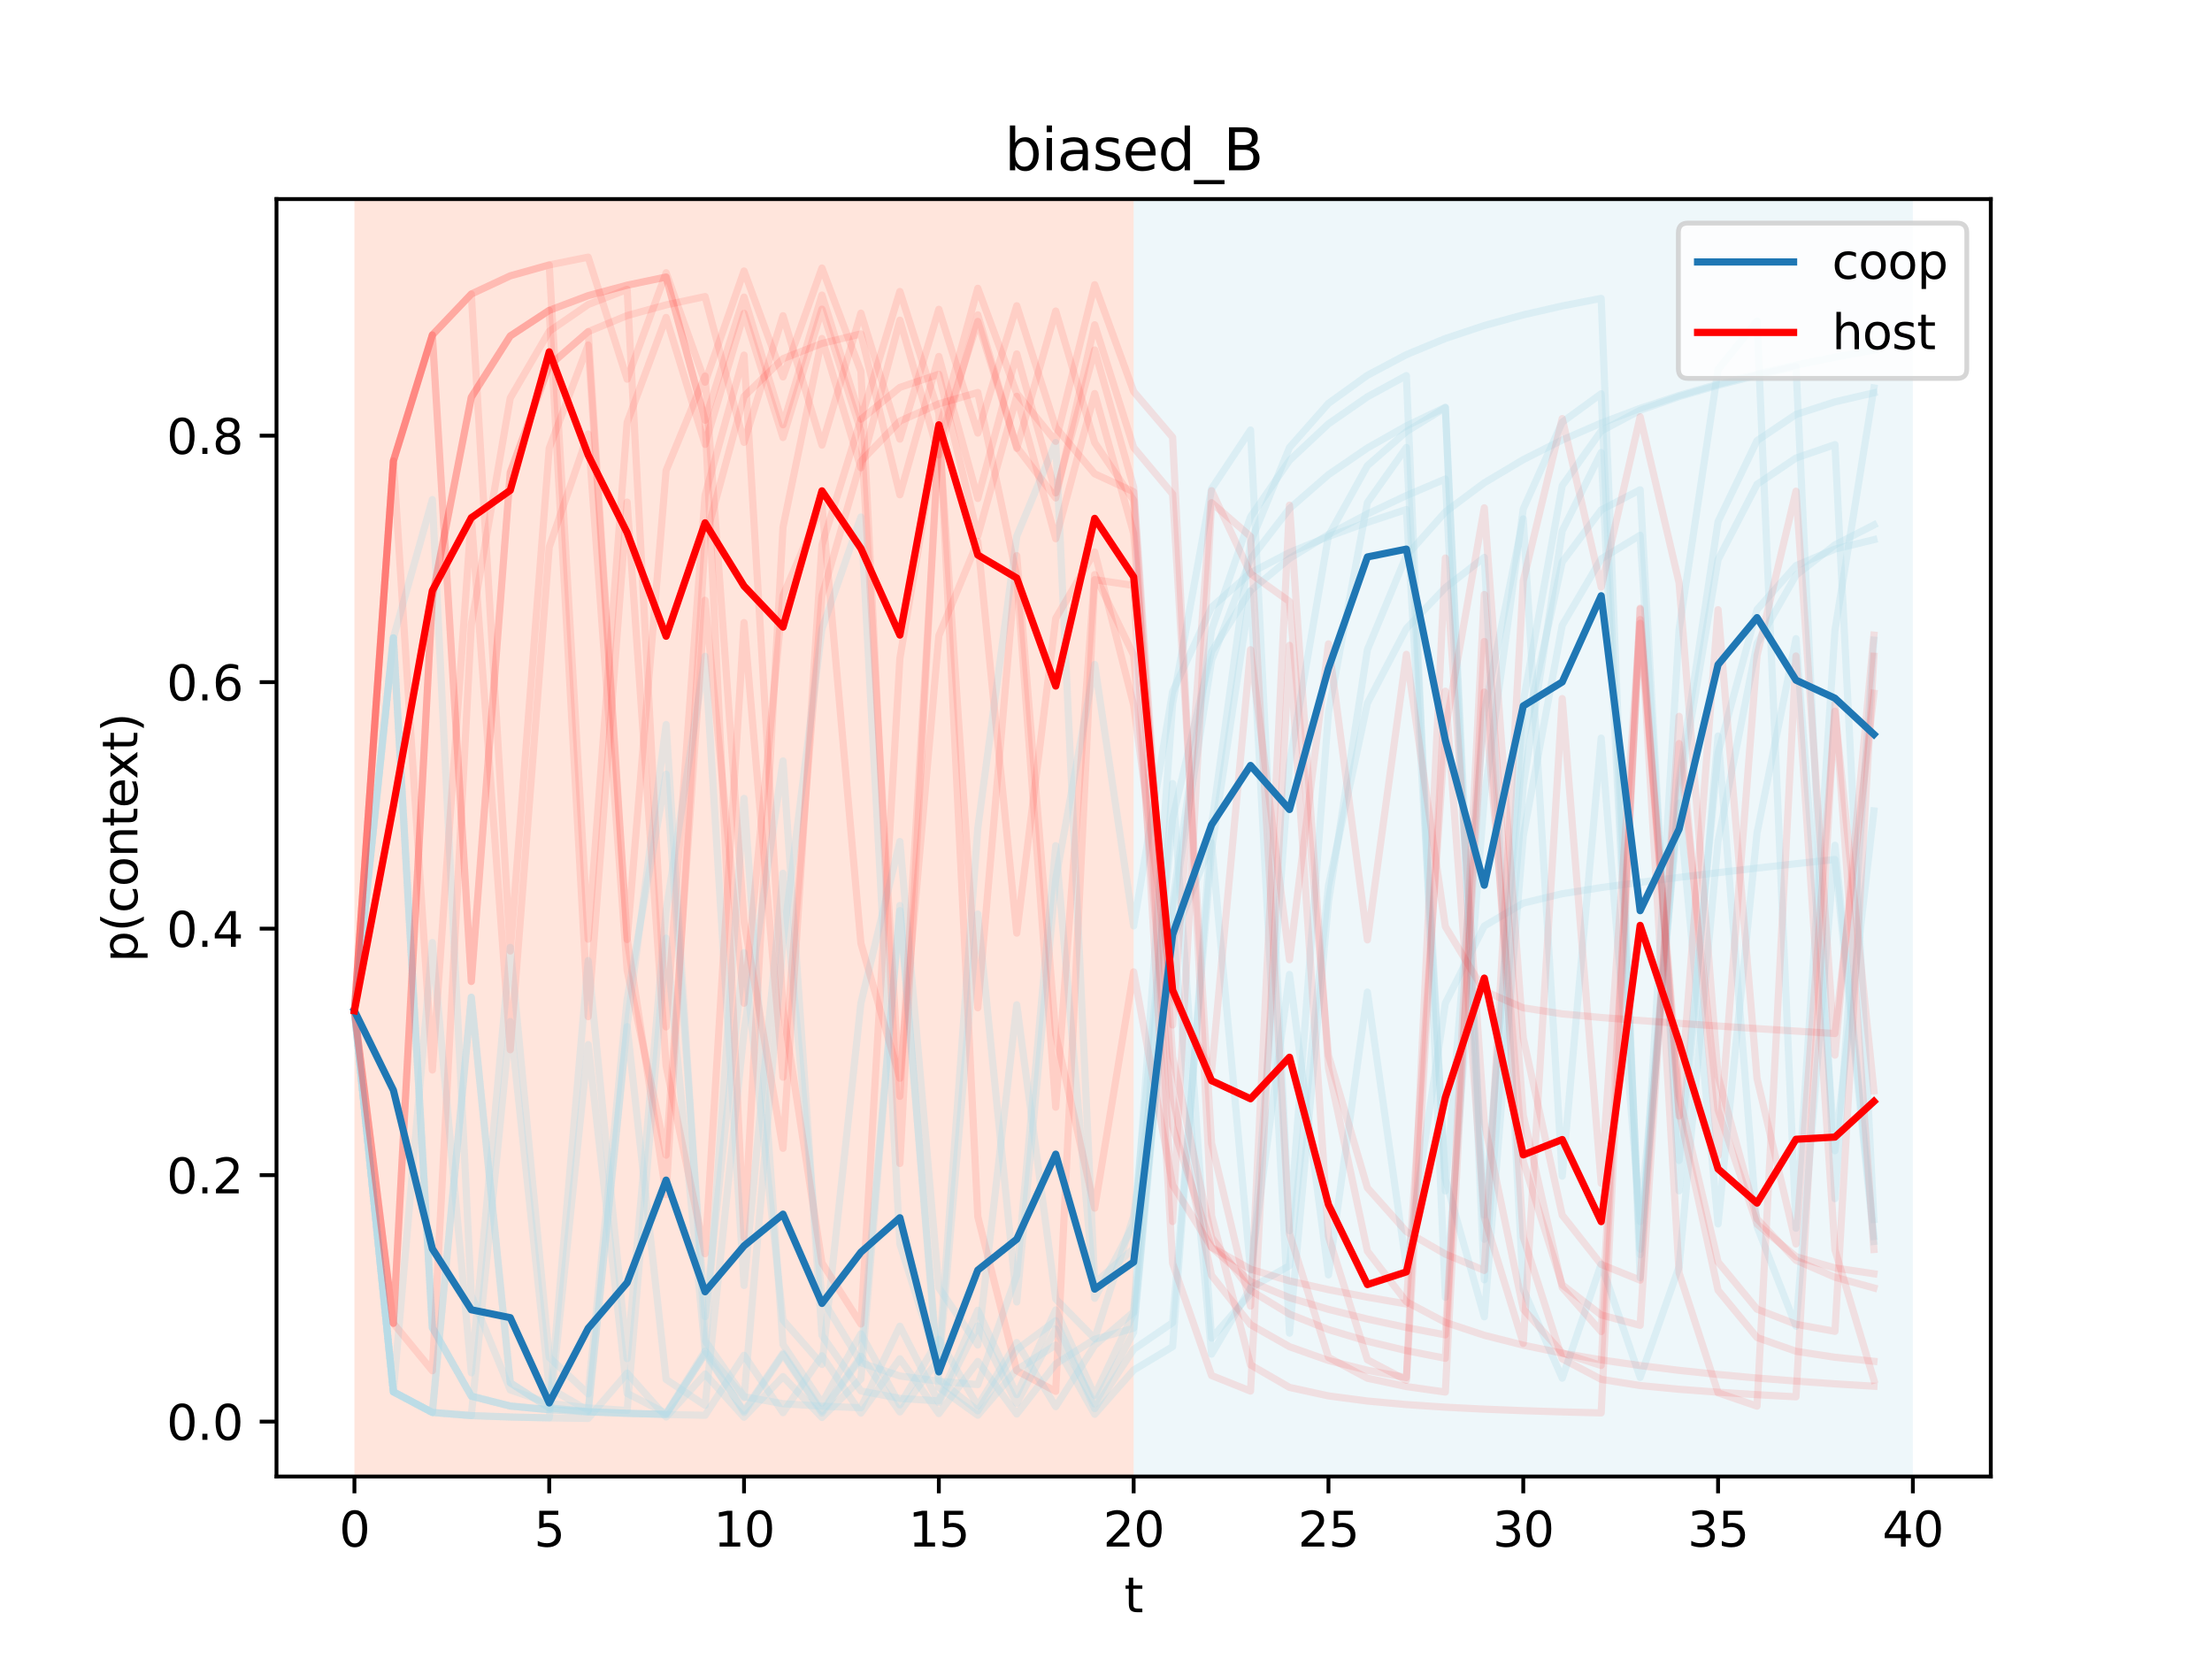 <?xml version="1.0" encoding="utf-8" standalone="no"?>
<!DOCTYPE svg PUBLIC "-//W3C//DTD SVG 1.1//EN"
  "http://www.w3.org/Graphics/SVG/1.1/DTD/svg11.dtd">
<svg height="345.6pt" version="1.1" viewBox="0 0 460.8 345.6" width="460.8pt" xmlns="http://www.w3.org/2000/svg" xmlns:xlink="http://www.w3.org/1999/xlink">
 <defs>
  <style type="text/css">*{stroke-linecap:butt;stroke-linejoin:round;}</style>
 </defs>
 <g id="figure_1">
  <g id="patch_1">
   <path d="M 0 345.6 
L 460.8 345.6 
L 460.8 0 
L 0 0 
z
" style="fill:#ffffff;"/>
  </g>
  <g id="axes_1">
   <g id="patch_2">
    <path d="M 57.6 307.584 
L 414.72 307.584 
L 414.72 41.472 
L 57.6 41.472 
z
" style="fill:#ffffff;"/>
   </g>
   <g id="patch_3">
    <path clip-path="url(#ped77062cf2)" d="M 73.833 307.584 
L 73.833 41.472 
L 236.16 41.472 
L 236.16 307.584 
z
" style="fill:#ff7f50;opacity:0.2;"/>
   </g>
   <g id="patch_4">
    <path clip-path="url(#ped77062cf2)" d="M 236.16 307.584 
L 236.16 41.472 
L 398.487 41.472 
L 398.487 307.584 
z
" style="fill:#add8e6;opacity:0.2;"/>
   </g>
   <g id="matplotlib.axis_1">
    <g id="xtick_1">
     <g id="line2d_1">
      <defs>
       <path d="M 0 0 
L 0 3.5 
" id="m98bf1590b9" style="stroke:#000000;stroke-width:0.8;"/>
      </defs>
      <g>
       <use style="stroke:#000000;stroke-width:0.8;" x="73.833" xlink:href="#m98bf1590b9" y="307.584"/>
      </g>
     </g>
     <g id="text_1">
      <!-- 0 -->
      <g transform="translate(70.651 322.182)scale(0.1 -0.1)">
       <defs>
        <path d="M 2034 4250 
Q 1547 4250 1301 3770 
Q 1056 3291 1056 2328 
Q 1056 1369 1301 889 
Q 1547 409 2034 409 
Q 2525 409 2770 889 
Q 3016 1369 3016 2328 
Q 3016 3291 2770 3770 
Q 2525 4250 2034 4250 
z
M 2034 4750 
Q 2819 4750 3233 4129 
Q 3647 3509 3647 2328 
Q 3647 1150 3233 529 
Q 2819 -91 2034 -91 
Q 1250 -91 836 529 
Q 422 1150 422 2328 
Q 422 3509 836 4129 
Q 1250 4750 2034 4750 
z
" id="DejaVuSans-30" transform="scale(0.016)"/>
       </defs>
       <use xlink:href="#DejaVuSans-30"/>
      </g>
     </g>
    </g>
    <g id="xtick_2">
     <g id="line2d_2">
      <g>
       <use style="stroke:#000000;stroke-width:0.8;" x="114.415" xlink:href="#m98bf1590b9" y="307.584"/>
      </g>
     </g>
     <g id="text_2">
      <!-- 5 -->
      <g transform="translate(111.233 322.182)scale(0.1 -0.1)">
       <defs>
        <path d="M 691 4666 
L 3169 4666 
L 3169 4134 
L 1269 4134 
L 1269 2991 
Q 1406 3038 1543 3061 
Q 1681 3084 1819 3084 
Q 2600 3084 3056 2656 
Q 3513 2228 3513 1497 
Q 3513 744 3044 326 
Q 2575 -91 1722 -91 
Q 1428 -91 1123 -41 
Q 819 9 494 109 
L 494 744 
Q 775 591 1075 516 
Q 1375 441 1709 441 
Q 2250 441 2565 725 
Q 2881 1009 2881 1497 
Q 2881 1984 2565 2268 
Q 2250 2553 1709 2553 
Q 1456 2553 1204 2497 
Q 953 2441 691 2322 
L 691 4666 
z
" id="DejaVuSans-35" transform="scale(0.016)"/>
       </defs>
       <use xlink:href="#DejaVuSans-35"/>
      </g>
     </g>
    </g>
    <g id="xtick_3">
     <g id="line2d_3">
      <g>
       <use style="stroke:#000000;stroke-width:0.8;" x="154.996" xlink:href="#m98bf1590b9" y="307.584"/>
      </g>
     </g>
     <g id="text_3">
      <!-- 10 -->
      <g transform="translate(148.634 322.182)scale(0.1 -0.1)">
       <defs>
        <path d="M 794 531 
L 1825 531 
L 1825 4091 
L 703 3866 
L 703 4441 
L 1819 4666 
L 2450 4666 
L 2450 531 
L 3481 531 
L 3481 0 
L 794 0 
L 794 531 
z
" id="DejaVuSans-31" transform="scale(0.016)"/>
       </defs>
       <use xlink:href="#DejaVuSans-31"/>
       <use x="63.623" xlink:href="#DejaVuSans-30"/>
      </g>
     </g>
    </g>
    <g id="xtick_4">
     <g id="line2d_4">
      <g>
       <use style="stroke:#000000;stroke-width:0.8;" x="195.578" xlink:href="#m98bf1590b9" y="307.584"/>
      </g>
     </g>
     <g id="text_4">
      <!-- 15 -->
      <g transform="translate(189.216 322.182)scale(0.1 -0.1)">
       <use xlink:href="#DejaVuSans-31"/>
       <use x="63.623" xlink:href="#DejaVuSans-35"/>
      </g>
     </g>
    </g>
    <g id="xtick_5">
     <g id="line2d_5">
      <g>
       <use style="stroke:#000000;stroke-width:0.8;" x="236.16" xlink:href="#m98bf1590b9" y="307.584"/>
      </g>
     </g>
     <g id="text_5">
      <!-- 20 -->
      <g transform="translate(229.798 322.182)scale(0.1 -0.1)">
       <defs>
        <path d="M 1228 531 
L 3431 531 
L 3431 0 
L 469 0 
L 469 531 
Q 828 903 1448 1529 
Q 2069 2156 2228 2338 
Q 2531 2678 2651 2914 
Q 2772 3150 2772 3378 
Q 2772 3750 2511 3984 
Q 2250 4219 1831 4219 
Q 1534 4219 1204 4116 
Q 875 4013 500 3803 
L 500 4441 
Q 881 4594 1212 4672 
Q 1544 4750 1819 4750 
Q 2544 4750 2975 4387 
Q 3406 4025 3406 3419 
Q 3406 3131 3298 2873 
Q 3191 2616 2906 2266 
Q 2828 2175 2409 1742 
Q 1991 1309 1228 531 
z
" id="DejaVuSans-32" transform="scale(0.016)"/>
       </defs>
       <use xlink:href="#DejaVuSans-32"/>
       <use x="63.623" xlink:href="#DejaVuSans-30"/>
      </g>
     </g>
    </g>
    <g id="xtick_6">
     <g id="line2d_6">
      <g>
       <use style="stroke:#000000;stroke-width:0.8;" x="276.742" xlink:href="#m98bf1590b9" y="307.584"/>
      </g>
     </g>
     <g id="text_6">
      <!-- 25 -->
      <g transform="translate(270.379 322.182)scale(0.1 -0.1)">
       <use xlink:href="#DejaVuSans-32"/>
       <use x="63.623" xlink:href="#DejaVuSans-35"/>
      </g>
     </g>
    </g>
    <g id="xtick_7">
     <g id="line2d_7">
      <g>
       <use style="stroke:#000000;stroke-width:0.8;" x="317.324" xlink:href="#m98bf1590b9" y="307.584"/>
      </g>
     </g>
     <g id="text_7">
      <!-- 30 -->
      <g transform="translate(310.961 322.182)scale(0.1 -0.1)">
       <defs>
        <path d="M 2597 2516 
Q 3050 2419 3304 2112 
Q 3559 1806 3559 1356 
Q 3559 666 3084 287 
Q 2609 -91 1734 -91 
Q 1441 -91 1130 -33 
Q 819 25 488 141 
L 488 750 
Q 750 597 1062 519 
Q 1375 441 1716 441 
Q 2309 441 2620 675 
Q 2931 909 2931 1356 
Q 2931 1769 2642 2001 
Q 2353 2234 1838 2234 
L 1294 2234 
L 1294 2753 
L 1863 2753 
Q 2328 2753 2575 2939 
Q 2822 3125 2822 3475 
Q 2822 3834 2567 4026 
Q 2313 4219 1838 4219 
Q 1578 4219 1281 4162 
Q 984 4106 628 3988 
L 628 4550 
Q 988 4650 1302 4700 
Q 1616 4750 1894 4750 
Q 2613 4750 3031 4423 
Q 3450 4097 3450 3541 
Q 3450 3153 3228 2886 
Q 3006 2619 2597 2516 
z
" id="DejaVuSans-33" transform="scale(0.016)"/>
       </defs>
       <use xlink:href="#DejaVuSans-33"/>
       <use x="63.623" xlink:href="#DejaVuSans-30"/>
      </g>
     </g>
    </g>
    <g id="xtick_8">
     <g id="line2d_8">
      <g>
       <use style="stroke:#000000;stroke-width:0.8;" x="357.905" xlink:href="#m98bf1590b9" y="307.584"/>
      </g>
     </g>
     <g id="text_8">
      <!-- 35 -->
      <g transform="translate(351.543 322.182)scale(0.1 -0.1)">
       <use xlink:href="#DejaVuSans-33"/>
       <use x="63.623" xlink:href="#DejaVuSans-35"/>
      </g>
     </g>
    </g>
    <g id="xtick_9">
     <g id="line2d_9">
      <g>
       <use style="stroke:#000000;stroke-width:0.8;" x="398.487" xlink:href="#m98bf1590b9" y="307.584"/>
      </g>
     </g>
     <g id="text_9">
      <!-- 40 -->
      <g transform="translate(392.125 322.182)scale(0.1 -0.1)">
       <defs>
        <path d="M 2419 4116 
L 825 1625 
L 2419 1625 
L 2419 4116 
z
M 2253 4666 
L 3047 4666 
L 3047 1625 
L 3713 1625 
L 3713 1100 
L 3047 1100 
L 3047 0 
L 2419 0 
L 2419 1100 
L 313 1100 
L 313 1709 
L 2253 4666 
z
" id="DejaVuSans-34" transform="scale(0.016)"/>
       </defs>
       <use xlink:href="#DejaVuSans-34"/>
       <use x="63.623" xlink:href="#DejaVuSans-30"/>
      </g>
     </g>
    </g>
    <g id="text_10">
     <!-- t -->
     <g transform="translate(234.2 335.861)scale(0.1 -0.1)">
      <defs>
       <path d="M 1172 4494 
L 1172 3500 
L 2356 3500 
L 2356 3053 
L 1172 3053 
L 1172 1153 
Q 1172 725 1289 603 
Q 1406 481 1766 481 
L 2356 481 
L 2356 0 
L 1766 0 
Q 1100 0 847 248 
Q 594 497 594 1153 
L 594 3053 
L 172 3053 
L 172 3500 
L 594 3500 
L 594 4494 
L 1172 4494 
z
" id="DejaVuSans-74" transform="scale(0.016)"/>
      </defs>
      <use xlink:href="#DejaVuSans-74"/>
     </g>
    </g>
   </g>
   <g id="matplotlib.axis_2">
    <g id="ytick_1">
     <g id="line2d_10">
      <defs>
       <path d="M 0 0 
L -3.5 0 
" id="me10346b262" style="stroke:#000000;stroke-width:0.8;"/>
      </defs>
      <g>
       <use style="stroke:#000000;stroke-width:0.8;" x="57.6" xlink:href="#me10346b262" y="296.149"/>
      </g>
     </g>
     <g id="text_11">
      <!-- 0.0 -->
      <g transform="translate(34.697 299.948)scale(0.1 -0.1)">
       <defs>
        <path d="M 684 794 
L 1344 794 
L 1344 0 
L 684 0 
L 684 794 
z
" id="DejaVuSans-2e" transform="scale(0.016)"/>
       </defs>
       <use xlink:href="#DejaVuSans-30"/>
       <use x="63.623" xlink:href="#DejaVuSans-2e"/>
       <use x="95.41" xlink:href="#DejaVuSans-30"/>
      </g>
     </g>
    </g>
    <g id="ytick_2">
     <g id="line2d_11">
      <g>
       <use style="stroke:#000000;stroke-width:0.8;" x="57.6" xlink:href="#me10346b262" y="244.801"/>
      </g>
     </g>
     <g id="text_12">
      <!-- 0.2 -->
      <g transform="translate(34.697 248.6)scale(0.1 -0.1)">
       <use xlink:href="#DejaVuSans-30"/>
       <use x="63.623" xlink:href="#DejaVuSans-2e"/>
       <use x="95.41" xlink:href="#DejaVuSans-32"/>
      </g>
     </g>
    </g>
    <g id="ytick_3">
     <g id="line2d_12">
      <g>
       <use style="stroke:#000000;stroke-width:0.8;" x="57.6" xlink:href="#me10346b262" y="193.454"/>
      </g>
     </g>
     <g id="text_13">
      <!-- 0.4 -->
      <g transform="translate(34.697 197.253)scale(0.1 -0.1)">
       <use xlink:href="#DejaVuSans-30"/>
       <use x="63.623" xlink:href="#DejaVuSans-2e"/>
       <use x="95.41" xlink:href="#DejaVuSans-34"/>
      </g>
     </g>
    </g>
    <g id="ytick_4">
     <g id="line2d_13">
      <g>
       <use style="stroke:#000000;stroke-width:0.8;" x="57.6" xlink:href="#me10346b262" y="142.106"/>
      </g>
     </g>
     <g id="text_14">
      <!-- 0.6 -->
      <g transform="translate(34.697 145.905)scale(0.1 -0.1)">
       <defs>
        <path d="M 2113 2584 
Q 1688 2584 1439 2293 
Q 1191 2003 1191 1497 
Q 1191 994 1439 701 
Q 1688 409 2113 409 
Q 2538 409 2786 701 
Q 3034 994 3034 1497 
Q 3034 2003 2786 2293 
Q 2538 2584 2113 2584 
z
M 3366 4563 
L 3366 3988 
Q 3128 4100 2886 4159 
Q 2644 4219 2406 4219 
Q 1781 4219 1451 3797 
Q 1122 3375 1075 2522 
Q 1259 2794 1537 2939 
Q 1816 3084 2150 3084 
Q 2853 3084 3261 2657 
Q 3669 2231 3669 1497 
Q 3669 778 3244 343 
Q 2819 -91 2113 -91 
Q 1303 -91 875 529 
Q 447 1150 447 2328 
Q 447 3434 972 4092 
Q 1497 4750 2381 4750 
Q 2619 4750 2861 4703 
Q 3103 4656 3366 4563 
z
" id="DejaVuSans-36" transform="scale(0.016)"/>
       </defs>
       <use xlink:href="#DejaVuSans-30"/>
       <use x="63.623" xlink:href="#DejaVuSans-2e"/>
       <use x="95.41" xlink:href="#DejaVuSans-36"/>
      </g>
     </g>
    </g>
    <g id="ytick_5">
     <g id="line2d_14">
      <g>
       <use style="stroke:#000000;stroke-width:0.8;" x="57.6" xlink:href="#me10346b262" y="90.759"/>
      </g>
     </g>
     <g id="text_15">
      <!-- 0.8 -->
      <g transform="translate(34.697 94.558)scale(0.1 -0.1)">
       <defs>
        <path d="M 2034 2216 
Q 1584 2216 1326 1975 
Q 1069 1734 1069 1313 
Q 1069 891 1326 650 
Q 1584 409 2034 409 
Q 2484 409 2743 651 
Q 3003 894 3003 1313 
Q 3003 1734 2745 1975 
Q 2488 2216 2034 2216 
z
M 1403 2484 
Q 997 2584 770 2862 
Q 544 3141 544 3541 
Q 544 4100 942 4425 
Q 1341 4750 2034 4750 
Q 2731 4750 3128 4425 
Q 3525 4100 3525 3541 
Q 3525 3141 3298 2862 
Q 3072 2584 2669 2484 
Q 3125 2378 3379 2068 
Q 3634 1759 3634 1313 
Q 3634 634 3220 271 
Q 2806 -91 2034 -91 
Q 1263 -91 848 271 
Q 434 634 434 1313 
Q 434 1759 690 2068 
Q 947 2378 1403 2484 
z
M 1172 3481 
Q 1172 3119 1398 2916 
Q 1625 2713 2034 2713 
Q 2441 2713 2670 2916 
Q 2900 3119 2900 3481 
Q 2900 3844 2670 4047 
Q 2441 4250 2034 4250 
Q 1625 4250 1398 4047 
Q 1172 3844 1172 3481 
z
" id="DejaVuSans-38" transform="scale(0.016)"/>
       </defs>
       <use xlink:href="#DejaVuSans-30"/>
       <use x="63.623" xlink:href="#DejaVuSans-2e"/>
       <use x="95.41" xlink:href="#DejaVuSans-38"/>
      </g>
     </g>
    </g>
    <g id="text_16">
     <!-- p(context) -->
     <g transform="translate(28.617 200.45)rotate(-90)scale(0.1 -0.1)">
      <defs>
       <path d="M 1159 525 
L 1159 -1331 
L 581 -1331 
L 581 3500 
L 1159 3500 
L 1159 2969 
Q 1341 3281 1617 3432 
Q 1894 3584 2278 3584 
Q 2916 3584 3314 3078 
Q 3713 2572 3713 1747 
Q 3713 922 3314 415 
Q 2916 -91 2278 -91 
Q 1894 -91 1617 61 
Q 1341 213 1159 525 
z
M 3116 1747 
Q 3116 2381 2855 2742 
Q 2594 3103 2138 3103 
Q 1681 3103 1420 2742 
Q 1159 2381 1159 1747 
Q 1159 1113 1420 752 
Q 1681 391 2138 391 
Q 2594 391 2855 752 
Q 3116 1113 3116 1747 
z
" id="DejaVuSans-70" transform="scale(0.016)"/>
       <path d="M 1984 4856 
Q 1566 4138 1362 3434 
Q 1159 2731 1159 2009 
Q 1159 1288 1364 580 
Q 1569 -128 1984 -844 
L 1484 -844 
Q 1016 -109 783 600 
Q 550 1309 550 2009 
Q 550 2706 781 3412 
Q 1013 4119 1484 4856 
L 1984 4856 
z
" id="DejaVuSans-28" transform="scale(0.016)"/>
       <path d="M 3122 3366 
L 3122 2828 
Q 2878 2963 2633 3030 
Q 2388 3097 2138 3097 
Q 1578 3097 1268 2742 
Q 959 2388 959 1747 
Q 959 1106 1268 751 
Q 1578 397 2138 397 
Q 2388 397 2633 464 
Q 2878 531 3122 666 
L 3122 134 
Q 2881 22 2623 -34 
Q 2366 -91 2075 -91 
Q 1284 -91 818 406 
Q 353 903 353 1747 
Q 353 2603 823 3093 
Q 1294 3584 2113 3584 
Q 2378 3584 2631 3529 
Q 2884 3475 3122 3366 
z
" id="DejaVuSans-63" transform="scale(0.016)"/>
       <path d="M 1959 3097 
Q 1497 3097 1228 2736 
Q 959 2375 959 1747 
Q 959 1119 1226 758 
Q 1494 397 1959 397 
Q 2419 397 2687 759 
Q 2956 1122 2956 1747 
Q 2956 2369 2687 2733 
Q 2419 3097 1959 3097 
z
M 1959 3584 
Q 2709 3584 3137 3096 
Q 3566 2609 3566 1747 
Q 3566 888 3137 398 
Q 2709 -91 1959 -91 
Q 1206 -91 779 398 
Q 353 888 353 1747 
Q 353 2609 779 3096 
Q 1206 3584 1959 3584 
z
" id="DejaVuSans-6f" transform="scale(0.016)"/>
       <path d="M 3513 2113 
L 3513 0 
L 2938 0 
L 2938 2094 
Q 2938 2591 2744 2837 
Q 2550 3084 2163 3084 
Q 1697 3084 1428 2787 
Q 1159 2491 1159 1978 
L 1159 0 
L 581 0 
L 581 3500 
L 1159 3500 
L 1159 2956 
Q 1366 3272 1645 3428 
Q 1925 3584 2291 3584 
Q 2894 3584 3203 3211 
Q 3513 2838 3513 2113 
z
" id="DejaVuSans-6e" transform="scale(0.016)"/>
       <path d="M 3597 1894 
L 3597 1613 
L 953 1613 
Q 991 1019 1311 708 
Q 1631 397 2203 397 
Q 2534 397 2845 478 
Q 3156 559 3463 722 
L 3463 178 
Q 3153 47 2828 -22 
Q 2503 -91 2169 -91 
Q 1331 -91 842 396 
Q 353 884 353 1716 
Q 353 2575 817 3079 
Q 1281 3584 2069 3584 
Q 2775 3584 3186 3129 
Q 3597 2675 3597 1894 
z
M 3022 2063 
Q 3016 2534 2758 2815 
Q 2500 3097 2075 3097 
Q 1594 3097 1305 2825 
Q 1016 2553 972 2059 
L 3022 2063 
z
" id="DejaVuSans-65" transform="scale(0.016)"/>
       <path d="M 3513 3500 
L 2247 1797 
L 3578 0 
L 2900 0 
L 1881 1375 
L 863 0 
L 184 0 
L 1544 1831 
L 300 3500 
L 978 3500 
L 1906 2253 
L 2834 3500 
L 3513 3500 
z
" id="DejaVuSans-78" transform="scale(0.016)"/>
       <path d="M 513 4856 
L 1013 4856 
Q 1481 4119 1714 3412 
Q 1947 2706 1947 2009 
Q 1947 1309 1714 600 
Q 1481 -109 1013 -844 
L 513 -844 
Q 928 -128 1133 580 
Q 1338 1288 1338 2009 
Q 1338 2731 1133 3434 
Q 928 4138 513 4856 
z
" id="DejaVuSans-29" transform="scale(0.016)"/>
      </defs>
      <use xlink:href="#DejaVuSans-70"/>
      <use x="63.477" xlink:href="#DejaVuSans-28"/>
      <use x="102.49" xlink:href="#DejaVuSans-63"/>
      <use x="157.471" xlink:href="#DejaVuSans-6f"/>
      <use x="218.652" xlink:href="#DejaVuSans-6e"/>
      <use x="282.031" xlink:href="#DejaVuSans-74"/>
      <use x="321.24" xlink:href="#DejaVuSans-65"/>
      <use x="381.014" xlink:href="#DejaVuSans-78"/>
      <use x="440.193" xlink:href="#DejaVuSans-74"/>
      <use x="479.402" xlink:href="#DejaVuSans-29"/>
     </g>
    </g>
   </g>
   <g id="line2d_15">
    <path clip-path="url(#ped77062cf2)" d="M 73.833 210.569 
L 81.949 132.868 
L 90.065 276.575 
L 98.182 290.848 
L 106.298 292.905 
L 114.415 293.671 
L 122.531 200.108 
L 130.647 283.024 
L 138.764 189.811 
L 146.88 136.724 
L 154.996 267.788 
L 163.113 181.916 
L 171.229 270.49 
L 179.345 283.886 
L 187.462 286.643 
L 195.578 287.727 
L 203.695 288.434 
L 211.811 265.628 
L 219.927 176.177 
L 228.044 270.459 
L 236.16 255.073 
L 244.276 170.574 
L 252.393 135.727 
L 260.509 123.034 
L 268.625 116.348 
L 276.742 111.355 
L 284.858 107.064 
L 292.975 103.235 
L 301.091 99.789 
L 309.207 253.141 
L 317.324 154.401 
L 325.44 117.058 
L 333.556 106.227 
L 341.673 102.028 
L 349.789 248.07 
L 357.905 153.33 
L 366.022 255.505 
L 374.138 276.269 
L 382.255 176.079 
L 390.371 257.583 
" style="fill:none;stroke:#add8e6;stroke-linecap:square;stroke-opacity:0.3;stroke-width:1.5;"/>
   </g>
   <g id="line2d_16">
    <path clip-path="url(#ped77062cf2)" d="M 73.833 210.569 
L 81.949 132.868 
L 90.065 276.575 
L 98.182 290.848 
L 106.298 292.905 
L 114.415 293.671 
L 122.531 294.115 
L 130.647 294.42 
L 138.764 294.647 
L 146.88 281.996 
L 154.996 166.318 
L 163.113 280.081 
L 171.229 292.292 
L 179.345 277.853 
L 187.462 292.65 
L 195.578 279.002 
L 203.695 292.872 
L 211.811 279.686 
L 219.927 293.031 
L 228.044 280.261 
L 236.16 273.306 
L 244.276 163.226 
L 252.393 278.761 
L 260.509 269.499 
L 268.625 159.031 
L 276.742 111.621 
L 284.858 97.006 
L 292.975 89.914 
L 301.091 84.922 
L 309.207 258.164 
L 317.324 146.163 
L 325.44 101.179 
L 333.556 89.79 
L 341.673 85.465 
L 349.789 82.619 
L 357.905 80.258 
L 366.022 78.186 
L 374.138 76.341 
L 382.255 249.703 
L 390.371 133.355 
" style="fill:none;stroke:#add8e6;stroke-linecap:square;stroke-opacity:0.3;stroke-width:1.5;"/>
   </g>
   <g id="line2d_17">
    <path clip-path="url(#ped77062cf2)" d="M 73.833 210.569 
L 81.949 289.943 
L 90.065 196.34 
L 98.182 285.979 
L 106.298 197.356 
L 114.415 282.753 
L 122.531 290.374 
L 130.647 208.175 
L 138.764 161.291 
L 146.88 274.285 
L 154.996 198.437 
L 163.113 274.992 
L 171.229 284.231 
L 179.345 208.962 
L 187.462 175.301 
L 195.578 268.281 
L 203.695 280.194 
L 211.811 209.316 
L 219.927 270.589 
L 228.044 278.866 
L 236.16 253.357 
L 244.276 195.788 
L 252.393 175.554 
L 260.509 264.568 
L 268.625 203 
L 276.742 265.581 
L 284.858 206.669 
L 292.975 263.837 
L 301.091 208.993 
L 309.207 192.905 
L 317.324 188.135 
L 325.44 186.178 
L 333.556 184.899 
L 341.673 183.802 
L 349.789 182.774 
L 357.905 181.788 
L 366.022 180.84 
L 374.138 179.927 
L 382.255 179.047 
L 390.371 258.618 
" style="fill:none;stroke:#add8e6;stroke-linecap:square;stroke-opacity:0.3;stroke-width:1.5;"/>
   </g>
   <g id="line2d_18">
    <path clip-path="url(#ped77062cf2)" d="M 73.833 210.569 
L 81.949 289.943 
L 90.065 294.244 
L 98.182 294.898 
L 106.298 295.189 
L 114.415 295.366 
L 122.531 217.61 
L 130.647 290.265 
L 138.764 294.436 
L 146.88 281.469 
L 154.996 294.256 
L 163.113 282.199 
L 171.229 294.379 
L 179.345 282.901 
L 187.462 189.686 
L 195.578 287.402 
L 203.695 293.899 
L 211.811 281.142 
L 219.927 275.13 
L 228.044 293.433 
L 236.16 281.086 
L 244.276 275.534 
L 252.393 177.009 
L 260.509 123.147 
L 268.625 277.723 
L 276.742 187.865 
L 284.858 135.343 
L 292.975 115.761 
L 301.091 106.641 
L 309.207 100.582 
L 317.324 95.749 
L 325.44 91.659 
L 333.556 88.131 
L 341.673 85.063 
L 349.789 82.378 
L 357.905 80.015 
L 366.022 77.924 
L 374.138 76.064 
L 382.255 74.4 
L 390.371 72.905 
" style="fill:none;stroke:#add8e6;stroke-linecap:square;stroke-opacity:0.3;stroke-width:1.5;"/>
   </g>
   <g id="line2d_19">
    <path clip-path="url(#ped77062cf2)" d="M 73.833 210.569 
L 81.949 289.943 
L 90.065 294.244 
L 98.182 207.741 
L 106.298 288.067 
L 114.415 293.303 
L 122.531 294.07 
L 130.647 213.866 
L 138.764 287.361 
L 146.88 292.764 
L 154.996 214.882 
L 163.113 158.511 
L 171.229 278.16 
L 179.345 289.767 
L 187.462 291.307 
L 195.578 291.841 
L 203.695 272.944 
L 211.811 290.521 
L 219.927 272.882 
L 228.044 290.688 
L 236.16 273.583 
L 244.276 192.588 
L 252.393 282.091 
L 260.509 268.314 
L 268.625 263.646 
L 276.742 184.519 
L 284.858 146.472 
L 292.975 130.934 
L 301.091 122.421 
L 309.207 116.119 
L 317.324 268.61 
L 325.44 287.109 
L 333.556 263.361 
L 341.673 286.943 
L 349.789 263.888 
L 357.905 175.179 
L 366.022 134.065 
L 374.138 119.817 
L 382.255 113.508 
L 390.371 109.351 
" style="fill:none;stroke:#add8e6;stroke-linecap:square;stroke-opacity:0.3;stroke-width:1.5;"/>
   </g>
   <g id="line2d_20">
    <path clip-path="url(#ped77062cf2)" d="M 73.833 210.569 
L 81.949 289.943 
L 90.065 294.244 
L 98.182 294.898 
L 106.298 212.806 
L 114.415 289.143 
L 122.531 293.827 
L 130.647 213.529 
L 138.764 150.931 
L 146.88 279.278 
L 154.996 290.948 
L 163.113 292.423 
L 171.229 292.932 
L 179.345 293.26 
L 187.462 276.268 
L 195.578 292.192 
L 203.695 276.196 
L 211.811 292.318 
L 219.927 276.883 
L 228.044 292.492 
L 236.16 277.544 
L 244.276 190.053 
L 252.393 137.562 
L 260.509 116.448 
L 268.625 105.948 
L 276.742 98.878 
L 284.858 93.326 
L 292.975 88.728 
L 301.091 84.846 
L 309.207 266.613 
L 317.324 163.67 
L 325.44 110.587 
L 333.556 94.268 
L 341.673 260.244 
L 349.789 164.737 
L 357.905 116.577 
L 366.022 100.893 
L 374.138 95.415 
L 382.255 92.619 
L 390.371 254.037 
" style="fill:none;stroke:#add8e6;stroke-linecap:square;stroke-opacity:0.3;stroke-width:1.5;"/>
   </g>
   <g id="line2d_21">
    <path clip-path="url(#ped77062cf2)" d="M 73.833 210.569 
L 81.949 289.943 
L 90.065 294.244 
L 98.182 207.741 
L 106.298 288.067 
L 114.415 293.303 
L 122.531 294.07 
L 130.647 294.421 
L 138.764 294.657 
L 146.88 294.836 
L 154.996 282.319 
L 163.113 294.291 
L 171.229 282.432 
L 179.345 294.371 
L 187.462 283.05 
L 195.578 294.471 
L 203.695 283.622 
L 211.811 294.56 
L 219.927 284.126 
L 228.044 278.996 
L 236.16 276.679 
L 244.276 188.134 
L 252.393 131.271 
L 260.509 107.68 
L 268.625 95.905 
L 276.742 88.299 
L 284.858 82.665 
L 292.975 78.247 
L 301.091 270.248 
L 309.207 166.113 
L 317.324 106.008 
L 325.44 87.939 
L 333.556 82.029 
L 341.673 261.388 
L 349.789 162.486 
L 357.905 108.647 
L 366.022 91.795 
L 374.138 86.339 
L 382.255 83.711 
L 390.371 81.831 
" style="fill:none;stroke:#add8e6;stroke-linecap:square;stroke-opacity:0.3;stroke-width:1.5;"/>
   </g>
   <g id="line2d_22">
    <path clip-path="url(#ped77062cf2)" d="M 73.833 210.569 
L 81.949 289.943 
L 90.065 294.244 
L 98.182 294.898 
L 106.298 295.189 
L 114.415 295.366 
L 122.531 295.488 
L 130.647 286.051 
L 138.764 295.188 
L 146.88 286.233 
L 154.996 295.236 
L 163.113 286.769 
L 171.229 295.295 
L 179.345 287.253 
L 187.462 188.625 
L 195.578 289.016 
L 203.695 294.816 
L 211.811 285.344 
L 219.927 280.198 
L 228.044 294.617 
L 236.16 285.408 
L 244.276 280.535 
L 252.393 171.969 
L 260.509 113.002 
L 268.625 93.225 
L 276.742 84.029 
L 284.858 78.181 
L 292.975 73.878 
L 301.091 70.518 
L 309.207 67.814 
L 317.324 65.591 
L 325.44 63.733 
L 333.556 62.159 
L 341.673 266.17 
L 349.789 131.137 
L 357.905 76.969 
L 366.022 66.881 
L 374.138 255.856 
L 382.255 131.323 
L 390.371 80.818 
" style="fill:none;stroke:#add8e6;stroke-linecap:square;stroke-opacity:0.3;stroke-width:1.5;"/>
   </g>
   <g id="line2d_23">
    <path clip-path="url(#ped77062cf2)" d="M 73.833 210.569 
L 81.949 132.868 
L 90.065 104.078 
L 98.182 269.808 
L 106.298 289.549 
L 114.415 292.341 
L 122.531 293.292 
L 130.647 293.823 
L 138.764 195.438 
L 146.88 281.386 
L 154.996 291.201 
L 163.113 196.233 
L 171.229 131.033 
L 179.345 107.703 
L 187.462 259.146 
L 195.578 284.831 
L 203.695 190.404 
L 211.811 271.224 
L 219.927 183.124 
L 228.044 138.412 
L 236.16 192.885 
L 244.276 144.101 
L 252.393 126.488 
L 260.509 119.328 
L 268.625 115.097 
L 276.742 111.765 
L 284.858 108.824 
L 292.975 106.14 
L 301.091 245.571 
L 309.207 274.319 
L 317.324 174.143 
L 325.44 130.261 
L 333.556 116.424 
L 341.673 111.503 
L 349.789 241.742 
L 357.905 156.869 
L 366.022 126.998 
L 374.138 117.834 
L 382.255 114.385 
L 390.371 112.419 
" style="fill:none;stroke:#add8e6;stroke-linecap:square;stroke-opacity:0.3;stroke-width:1.5;"/>
   </g>
   <g id="line2d_24">
    <path clip-path="url(#ped77062cf2)" d="M 73.833 210.569 
L 81.949 132.868 
L 90.065 276.575 
L 98.182 290.848 
L 106.298 292.905 
L 114.415 293.671 
L 122.531 294.115 
L 130.647 294.42 
L 138.764 294.647 
L 146.88 281.996 
L 154.996 293.932 
L 163.113 281.909 
L 171.229 294.012 
L 179.345 282.524 
L 187.462 294.131 
L 195.578 283.116 
L 203.695 172.477 
L 211.811 111.681 
L 219.927 92.173 
L 228.044 267.279 
L 236.16 260.114 
L 244.276 146.586 
L 252.393 101.821 
L 260.509 89.58 
L 268.625 256.384 
L 276.742 148.434 
L 284.858 104.682 
L 292.975 93.221 
L 301.091 248.099 
L 309.207 148.269 
L 317.324 108.093 
L 325.44 245.011 
L 333.556 153.761 
L 341.673 254.496 
L 349.789 167.296 
L 357.905 254.971 
L 366.022 173.521 
L 374.138 133.041 
L 382.255 239.733 
L 390.371 168.93 
" style="fill:none;stroke:#add8e6;stroke-linecap:square;stroke-opacity:0.3;stroke-width:1.5;"/>
   </g>
   <g id="line2d_25">
    <path clip-path="url(#ped77062cf2)" d="M 73.833 210.569 
L 81.949 275.676 
L 90.065 124.371 
L 98.182 82.745 
L 106.298 69.981 
L 114.415 64.654 
L 122.531 211.786 
L 130.647 104.595 
L 138.764 222.055 
L 146.88 261.172 
L 154.996 129.697 
L 163.113 224.408 
L 171.229 124.153 
L 179.345 96.103 
L 187.462 87.718 
L 195.578 84.112 
L 203.695 81.762 
L 211.811 120.042 
L 219.927 230.645 
L 228.044 119.701 
L 236.16 136.495 
L 244.276 234.597 
L 252.393 259.85 
L 260.509 266.963 
L 268.625 270.34 
L 276.742 272.764 
L 284.858 274.785 
L 292.975 276.538 
L 301.091 278.075 
L 309.207 144.163 
L 317.324 241.944 
L 325.44 267.655 
L 333.556 273.929 
L 341.673 276.095 
L 349.789 149.229 
L 357.905 240.731 
L 366.022 136.583 
L 374.138 102.322 
L 382.255 219.802 
L 390.371 132.31 
" style="fill:none;stroke:#ff0000;stroke-linecap:square;stroke-opacity:0.1;stroke-width:1.5;"/>
   </g>
   <g id="line2d_26">
    <path clip-path="url(#ped77062cf2)" d="M 73.833 210.569 
L 81.949 275.676 
L 90.065 124.371 
L 98.182 82.745 
L 106.298 69.981 
L 114.415 64.654 
L 122.531 61.588 
L 130.647 59.413 
L 138.764 57.713 
L 146.88 87.545 
L 154.996 257.832 
L 163.113 109.84 
L 171.229 70.52 
L 179.345 97.439 
L 187.462 66.698 
L 195.578 94.782 
L 203.695 65.594 
L 211.811 93.4 
L 219.927 64.796 
L 228.044 92.212 
L 236.16 104.206 
L 244.276 254.464 
L 252.393 104.721 
L 260.509 111.761 
L 268.625 257.003 
L 276.742 282.769 
L 284.858 287.106 
L 292.975 288.843 
L 301.091 289.991 
L 309.207 133.631 
L 317.324 257.715 
L 325.44 283.07 
L 333.556 287.342 
L 341.673 288.636 
L 349.789 289.41 
L 357.905 290.022 
L 366.022 290.539 
L 374.138 290.983 
L 382.255 146.542 
L 390.371 260.291 
" style="fill:none;stroke:#ff0000;stroke-linecap:square;stroke-opacity:0.1;stroke-width:1.5;"/>
   </g>
   <g id="line2d_27">
    <path clip-path="url(#ped77062cf2)" d="M 73.833 210.569 
L 81.949 96.029 
L 90.065 222.904 
L 98.182 107.663 
L 106.298 218.677 
L 114.415 113.962 
L 122.531 90.417 
L 130.647 202.119 
L 138.764 240.644 
L 146.88 125.045 
L 154.996 209 
L 163.113 124.072 
L 171.229 105.247 
L 179.345 196.518 
L 187.462 224.63 
L 195.578 132.422 
L 203.695 112.789 
L 211.811 194.389 
L 219.927 128.813 
L 228.044 114.988 
L 236.16 146.848 
L 244.276 207.465 
L 252.393 223.211 
L 260.509 135.351 
L 268.625 199.934 
L 276.742 134.134 
L 284.858 195.791 
L 292.975 136.307 
L 301.091 193.008 
L 309.207 206.46 
L 317.324 209.947 
L 325.44 211.21 
L 333.556 211.965 
L 341.673 212.593 
L 349.789 213.177 
L 357.905 213.737 
L 366.022 214.276 
L 374.138 214.796 
L 382.255 215.297 
L 390.371 144.426 
" style="fill:none;stroke:#ff0000;stroke-linecap:square;stroke-opacity:0.1;stroke-width:1.5;"/>
   </g>
   <g id="line2d_28">
    <path clip-path="url(#ped77062cf2)" d="M 73.833 210.569 
L 81.949 96.029 
L 90.065 69.781 
L 98.182 61.252 
L 106.298 57.462 
L 114.415 55.194 
L 122.531 195.655 
L 130.647 87.991 
L 138.764 66.125 
L 146.88 92.569 
L 154.996 65.276 
L 163.113 91.15 
L 171.229 64.41 
L 179.345 89.807 
L 187.462 228.39 
L 195.578 92.464 
L 203.695 66.968 
L 211.811 93.129 
L 219.927 103.737 
L 228.044 67.653 
L 236.16 93.217 
L 244.276 102.917 
L 252.393 238.138 
L 260.509 272.083 
L 268.625 105.242 
L 276.742 222.458 
L 284.858 260.633 
L 292.975 271.186 
L 301.091 275.48 
L 309.207 278.167 
L 317.324 280.221 
L 325.44 281.896 
L 333.556 283.293 
L 341.673 284.47 
L 349.789 285.471 
L 357.905 286.33 
L 366.022 287.071 
L 374.138 287.715 
L 382.255 288.279 
L 390.371 288.776 
" style="fill:none;stroke:#ff0000;stroke-linecap:square;stroke-opacity:0.1;stroke-width:1.5;"/>
   </g>
   <g id="line2d_29">
    <path clip-path="url(#ped77062cf2)" d="M 73.833 210.569 
L 81.949 96.029 
L 90.065 69.781 
L 98.182 204.458 
L 106.298 98.399 
L 114.415 76.155 
L 122.531 69.093 
L 130.647 195.712 
L 138.764 98.002 
L 146.88 78.345 
L 154.996 192.016 
L 163.113 239.217 
L 171.229 113.547 
L 179.345 87.369 
L 187.462 80.701 
L 195.578 77.966 
L 203.695 111.614 
L 211.811 82.559 
L 219.927 112.224 
L 228.044 81.984 
L 236.16 111.136 
L 244.276 213.528 
L 252.393 102.217 
L 260.509 119.496 
L 268.625 125.308 
L 276.742 219.864 
L 284.858 247.443 
L 292.975 256.554 
L 301.091 261.251 
L 309.207 264.653 
L 317.324 121.003 
L 325.44 87.198 
L 333.556 122.291 
L 341.673 86.817 
L 349.789 121.444 
L 357.905 224.192 
L 366.022 253.901 
L 374.138 262.534 
L 382.255 266.072 
L 390.371 268.307 
" style="fill:none;stroke:#ff0000;stroke-linecap:square;stroke-opacity:0.1;stroke-width:1.5;"/>
   </g>
   <g id="line2d_30">
    <path clip-path="url(#ped77062cf2)" d="M 73.833 210.569 
L 81.949 96.029 
L 90.065 69.781 
L 98.182 61.252 
L 106.298 198.117 
L 114.415 93.353 
L 122.531 71.869 
L 130.647 195.551 
L 138.764 248.861 
L 146.88 112.36 
L 154.996 82.58 
L 163.113 74.714 
L 171.229 71.542 
L 179.345 69.556 
L 187.462 103.078 
L 195.578 74.249 
L 203.695 103.84 
L 211.811 73.722 
L 219.927 102.685 
L 228.044 72.902 
L 236.16 101.49 
L 244.276 220.095 
L 252.393 257.791 
L 260.509 268.818 
L 268.625 273.759 
L 276.742 276.971 
L 284.858 279.411 
L 292.975 281.363 
L 301.091 282.958 
L 309.207 123.842 
L 317.324 232.295 
L 325.44 268.202 
L 333.556 277.391 
L 341.673 129.832 
L 349.789 228.282 
L 357.905 262.89 
L 366.022 272.725 
L 374.138 275.869 
L 382.255 277.343 
L 390.371 136.71 
" style="fill:none;stroke:#ff0000;stroke-linecap:square;stroke-opacity:0.1;stroke-width:1.5;"/>
   </g>
   <g id="line2d_31">
    <path clip-path="url(#ped77062cf2)" d="M 73.833 210.569 
L 81.949 96.029 
L 90.065 69.781 
L 98.182 204.458 
L 106.298 98.399 
L 114.415 76.155 
L 122.531 69.093 
L 130.647 65.737 
L 138.764 63.517 
L 146.88 61.779 
L 154.996 92.146 
L 163.113 65.769 
L 171.229 92.724 
L 179.345 65.232 
L 187.462 91.48 
L 195.578 64.433 
L 203.695 90.216 
L 211.811 63.692 
L 219.927 89.053 
L 228.044 98.701 
L 236.16 102.447 
L 244.276 228.455 
L 252.393 265.683 
L 260.509 275.941 
L 268.625 280.542 
L 276.742 283.414 
L 284.858 285.452 
L 292.975 286.979 
L 301.091 116.248 
L 309.207 233.793 
L 317.324 272.707 
L 325.44 281.847 
L 333.556 284.451 
L 341.673 126.69 
L 349.789 231.537 
L 357.905 268.783 
L 366.022 278.632 
L 374.138 281.496 
L 382.255 282.743 
L 390.371 283.579 
" style="fill:none;stroke:#ff0000;stroke-linecap:square;stroke-opacity:0.1;stroke-width:1.5;"/>
   </g>
   <g id="line2d_32">
    <path clip-path="url(#ped77062cf2)" d="M 73.833 210.569 
L 81.949 96.029 
L 90.065 69.781 
L 98.182 61.252 
L 106.298 57.462 
L 114.415 55.194 
L 122.531 53.568 
L 130.647 78.991 
L 138.764 56.82 
L 146.88 79.615 
L 154.996 56.459 
L 163.113 78.515 
L 171.229 55.835 
L 179.345 77.372 
L 187.462 242.367 
L 195.578 89.5 
L 203.695 60.056 
L 211.811 81.952 
L 219.927 91.933 
L 228.044 59.313 
L 236.16 81.568 
L 244.276 91.09 
L 252.393 253.226 
L 260.509 284.331 
L 268.625 289.02 
L 276.742 290.792 
L 284.858 291.863 
L 292.975 292.602 
L 301.091 293.142 
L 309.207 293.552 
L 317.324 293.871 
L 325.44 294.125 
L 333.556 294.332 
L 341.673 126.869 
L 349.789 265.187 
L 357.905 290.139 
L 366.022 292.927 
L 374.138 136.652 
L 382.255 260.368 
L 390.371 287.498 
" style="fill:none;stroke:#ff0000;stroke-linecap:square;stroke-opacity:0.1;stroke-width:1.5;"/>
   </g>
   <g id="line2d_33">
    <path clip-path="url(#ped77062cf2)" d="M 73.833 210.569 
L 81.949 275.676 
L 90.065 285.55 
L 98.182 130.124 
L 106.298 82.919 
L 114.415 69.016 
L 122.531 63.434 
L 130.647 60.282 
L 138.764 213.92 
L 146.88 103.139 
L 154.996 73.976 
L 163.113 210.19 
L 171.229 263.081 
L 179.345 275.823 
L 187.462 137.154 
L 195.578 88.965 
L 203.695 209.938 
L 211.811 115.75 
L 219.927 215.447 
L 228.044 251.679 
L 236.16 202.457 
L 244.276 246.841 
L 252.393 259.846 
L 260.509 264.4 
L 268.625 266.835 
L 276.742 268.659 
L 284.858 270.228 
L 292.975 271.633 
L 301.091 151.982 
L 309.207 105.786 
L 317.324 216.247 
L 325.44 253.133 
L 333.556 263.398 
L 341.673 266.677 
L 349.789 154.892 
L 357.905 231.258 
L 366.022 254.999 
L 374.138 261.793 
L 382.255 264.135 
L 390.371 265.35 
" style="fill:none;stroke:#ff0000;stroke-linecap:square;stroke-opacity:0.1;stroke-width:1.5;"/>
   </g>
   <g id="line2d_34">
    <path clip-path="url(#ped77062cf2)" d="M 73.833 210.569 
L 81.949 275.676 
L 90.065 124.371 
L 98.182 82.745 
L 106.298 69.981 
L 114.415 64.654 
L 122.531 61.588 
L 130.647 59.413 
L 138.764 57.713 
L 146.88 87.545 
L 154.996 61.889 
L 163.113 88.492 
L 171.229 61.471 
L 179.345 87.311 
L 187.462 60.721 
L 195.578 86.053 
L 203.695 253.45 
L 211.811 285.556 
L 219.927 289.838 
L 228.044 120.759 
L 236.16 121.967 
L 244.276 263.168 
L 252.393 286.544 
L 260.509 289.788 
L 268.625 134.435 
L 276.742 257.587 
L 284.858 283.266 
L 292.975 287.533 
L 301.091 143.984 
L 309.207 253.555 
L 317.324 279.852 
L 325.44 145.532 
L 333.556 246.507 
L 341.673 129.065 
L 349.789 232.494 
L 357.905 127.011 
L 366.022 224.66 
L 374.138 259.142 
L 382.255 148.149 
L 390.371 227.237 
" style="fill:none;stroke:#ff0000;stroke-linecap:square;stroke-opacity:0.1;stroke-width:1.5;"/>
   </g>
   <g id="line2d_35">
    <path clip-path="url(#ped77062cf2)" d="M 73.833 210.569 
L 81.949 227.113 
L 90.065 260.136 
L 98.182 272.851 
L 106.298 274.494 
L 114.415 292.259 
L 122.531 276.707 
L 130.647 267.199 
L 138.764 245.841 
L 146.88 269.097 
L 154.996 259.532 
L 163.113 252.932 
L 171.229 271.526 
L 179.345 260.848 
L 187.462 253.681 
L 195.578 285.788 
L 203.695 264.586 
L 211.811 258.142 
L 219.927 240.431 
L 228.044 268.55 
L 236.16 262.904 
L 244.276 194.712 
L 252.393 171.825 
L 260.509 159.46 
L 268.625 168.631 
L 276.742 139.235 
L 284.858 116.023 
L 292.975 114.39 
L 301.091 154.205 
L 309.207 184.404 
L 317.324 147.056 
L 325.44 142.071 
L 333.556 124.105 
L 341.673 189.71 
L 349.789 172.713 
L 357.905 138.46 
L 366.022 128.661 
L 374.138 141.69 
L 382.255 145.451 
L 390.371 152.985 
" style="fill:none;stroke:#1f77b4;stroke-linecap:square;stroke-width:1.5;"/>
   </g>
   <g id="line2d_36">
    <path clip-path="url(#ped77062cf2)" d="M 73.833 210.569 
L 81.949 167.888 
L 90.065 123.047 
L 98.182 107.869 
L 106.298 102.138 
L 114.415 73.299 
L 122.531 94.809 
L 130.647 110.98 
L 138.764 132.537 
L 146.88 108.911 
L 154.996 122.087 
L 163.113 130.637 
L 171.229 102.253 
L 179.345 114.253 
L 187.462 132.294 
L 195.578 88.495 
L 203.695 115.623 
L 211.811 120.419 
L 219.927 142.917 
L 228.044 107.989 
L 236.16 120.183 
L 244.276 206.262 
L 252.393 225.123 
L 260.509 228.893 
L 268.625 220.242 
L 276.742 250.941 
L 284.858 267.598 
L 292.975 264.954 
L 301.091 228.612 
L 309.207 203.76 
L 317.324 240.58 
L 325.44 237.387 
L 333.556 254.49 
L 341.673 192.774 
L 349.789 217.113 
L 357.905 243.509 
L 366.022 250.631 
L 374.138 237.33 
L 382.255 236.873 
L 390.371 229.448 
" style="fill:none;stroke:#ff0000;stroke-linecap:square;stroke-width:1.5;"/>
   </g>
   <g id="patch_5">
    <path d="M 57.6 307.584 
L 57.6 41.472 
" style="fill:none;stroke:#000000;stroke-linecap:square;stroke-linejoin:miter;stroke-width:0.8;"/>
   </g>
   <g id="patch_6">
    <path d="M 414.72 307.584 
L 414.72 41.472 
" style="fill:none;stroke:#000000;stroke-linecap:square;stroke-linejoin:miter;stroke-width:0.8;"/>
   </g>
   <g id="patch_7">
    <path d="M 57.6 307.584 
L 414.72 307.584 
" style="fill:none;stroke:#000000;stroke-linecap:square;stroke-linejoin:miter;stroke-width:0.8;"/>
   </g>
   <g id="patch_8">
    <path d="M 57.6 41.472 
L 414.72 41.472 
" style="fill:none;stroke:#000000;stroke-linecap:square;stroke-linejoin:miter;stroke-width:0.8;"/>
   </g>
   <g id="text_17">
    <!-- biased_B -->
    <g transform="translate(209.264 35.472)scale(0.12 -0.12)">
     <defs>
      <path d="M 3116 1747 
Q 3116 2381 2855 2742 
Q 2594 3103 2138 3103 
Q 1681 3103 1420 2742 
Q 1159 2381 1159 1747 
Q 1159 1113 1420 752 
Q 1681 391 2138 391 
Q 2594 391 2855 752 
Q 3116 1113 3116 1747 
z
M 1159 2969 
Q 1341 3281 1617 3432 
Q 1894 3584 2278 3584 
Q 2916 3584 3314 3078 
Q 3713 2572 3713 1747 
Q 3713 922 3314 415 
Q 2916 -91 2278 -91 
Q 1894 -91 1617 61 
Q 1341 213 1159 525 
L 1159 0 
L 581 0 
L 581 4863 
L 1159 4863 
L 1159 2969 
z
" id="DejaVuSans-62" transform="scale(0.016)"/>
      <path d="M 603 3500 
L 1178 3500 
L 1178 0 
L 603 0 
L 603 3500 
z
M 603 4863 
L 1178 4863 
L 1178 4134 
L 603 4134 
L 603 4863 
z
" id="DejaVuSans-69" transform="scale(0.016)"/>
      <path d="M 2194 1759 
Q 1497 1759 1228 1600 
Q 959 1441 959 1056 
Q 959 750 1161 570 
Q 1363 391 1709 391 
Q 2188 391 2477 730 
Q 2766 1069 2766 1631 
L 2766 1759 
L 2194 1759 
z
M 3341 1997 
L 3341 0 
L 2766 0 
L 2766 531 
Q 2569 213 2275 61 
Q 1981 -91 1556 -91 
Q 1019 -91 701 211 
Q 384 513 384 1019 
Q 384 1609 779 1909 
Q 1175 2209 1959 2209 
L 2766 2209 
L 2766 2266 
Q 2766 2663 2505 2880 
Q 2244 3097 1772 3097 
Q 1472 3097 1187 3025 
Q 903 2953 641 2809 
L 641 3341 
Q 956 3463 1253 3523 
Q 1550 3584 1831 3584 
Q 2591 3584 2966 3190 
Q 3341 2797 3341 1997 
z
" id="DejaVuSans-61" transform="scale(0.016)"/>
      <path d="M 2834 3397 
L 2834 2853 
Q 2591 2978 2328 3040 
Q 2066 3103 1784 3103 
Q 1356 3103 1142 2972 
Q 928 2841 928 2578 
Q 928 2378 1081 2264 
Q 1234 2150 1697 2047 
L 1894 2003 
Q 2506 1872 2764 1633 
Q 3022 1394 3022 966 
Q 3022 478 2636 193 
Q 2250 -91 1575 -91 
Q 1294 -91 989 -36 
Q 684 19 347 128 
L 347 722 
Q 666 556 975 473 
Q 1284 391 1588 391 
Q 1994 391 2212 530 
Q 2431 669 2431 922 
Q 2431 1156 2273 1281 
Q 2116 1406 1581 1522 
L 1381 1569 
Q 847 1681 609 1914 
Q 372 2147 372 2553 
Q 372 3047 722 3315 
Q 1072 3584 1716 3584 
Q 2034 3584 2315 3537 
Q 2597 3491 2834 3397 
z
" id="DejaVuSans-73" transform="scale(0.016)"/>
      <path d="M 2906 2969 
L 2906 4863 
L 3481 4863 
L 3481 0 
L 2906 0 
L 2906 525 
Q 2725 213 2448 61 
Q 2172 -91 1784 -91 
Q 1150 -91 751 415 
Q 353 922 353 1747 
Q 353 2572 751 3078 
Q 1150 3584 1784 3584 
Q 2172 3584 2448 3432 
Q 2725 3281 2906 2969 
z
M 947 1747 
Q 947 1113 1208 752 
Q 1469 391 1925 391 
Q 2381 391 2643 752 
Q 2906 1113 2906 1747 
Q 2906 2381 2643 2742 
Q 2381 3103 1925 3103 
Q 1469 3103 1208 2742 
Q 947 2381 947 1747 
z
" id="DejaVuSans-64" transform="scale(0.016)"/>
      <path d="M 3263 -1063 
L 3263 -1509 
L -63 -1509 
L -63 -1063 
L 3263 -1063 
z
" id="DejaVuSans-5f" transform="scale(0.016)"/>
      <path d="M 1259 2228 
L 1259 519 
L 2272 519 
Q 2781 519 3026 730 
Q 3272 941 3272 1375 
Q 3272 1813 3026 2020 
Q 2781 2228 2272 2228 
L 1259 2228 
z
M 1259 4147 
L 1259 2741 
L 2194 2741 
Q 2656 2741 2882 2914 
Q 3109 3088 3109 3444 
Q 3109 3797 2882 3972 
Q 2656 4147 2194 4147 
L 1259 4147 
z
M 628 4666 
L 2241 4666 
Q 2963 4666 3353 4366 
Q 3744 4066 3744 3513 
Q 3744 3084 3544 2831 
Q 3344 2578 2956 2516 
Q 3422 2416 3680 2098 
Q 3938 1781 3938 1306 
Q 3938 681 3513 340 
Q 3088 0 2303 0 
L 628 0 
L 628 4666 
z
" id="DejaVuSans-42" transform="scale(0.016)"/>
     </defs>
     <use xlink:href="#DejaVuSans-62"/>
     <use x="63.477" xlink:href="#DejaVuSans-69"/>
     <use x="91.26" xlink:href="#DejaVuSans-61"/>
     <use x="152.539" xlink:href="#DejaVuSans-73"/>
     <use x="204.639" xlink:href="#DejaVuSans-65"/>
     <use x="266.162" xlink:href="#DejaVuSans-64"/>
     <use x="329.639" xlink:href="#DejaVuSans-5f"/>
     <use x="379.639" xlink:href="#DejaVuSans-42"/>
    </g>
   </g>
   <g id="legend_1">
    <g id="patch_9">
     <path d="M 351.636 78.828 
L 407.72 78.828 
Q 409.72 78.828 409.72 76.828 
L 409.72 48.472 
Q 409.72 46.472 407.72 46.472 
L 351.636 46.472 
Q 349.636 46.472 349.636 48.472 
L 349.636 76.828 
Q 349.636 78.828 351.636 78.828 
z
" style="fill:#ffffff;opacity:0.8;stroke:#cccccc;stroke-linejoin:miter;"/>
    </g>
    <g id="line2d_37">
     <path d="M 353.636 54.57 
L 373.636 54.57 
" style="fill:none;stroke:#1f77b4;stroke-linecap:square;stroke-width:1.5;"/>
    </g>
    <g id="line2d_38"/>
    <g id="text_18">
     <!-- coop -->
     <g transform="translate(381.636 58.07)scale(0.1 -0.1)">
      <use xlink:href="#DejaVuSans-63"/>
      <use x="54.98" xlink:href="#DejaVuSans-6f"/>
      <use x="116.162" xlink:href="#DejaVuSans-6f"/>
      <use x="177.344" xlink:href="#DejaVuSans-70"/>
     </g>
    </g>
    <g id="line2d_39">
     <path d="M 353.636 69.249 
L 373.636 69.249 
" style="fill:none;stroke:#ff0000;stroke-linecap:square;stroke-width:1.5;"/>
    </g>
    <g id="line2d_40"/>
    <g id="text_19">
     <!-- host -->
     <g transform="translate(381.636 72.749)scale(0.1 -0.1)">
      <defs>
       <path d="M 3513 2113 
L 3513 0 
L 2938 0 
L 2938 2094 
Q 2938 2591 2744 2837 
Q 2550 3084 2163 3084 
Q 1697 3084 1428 2787 
Q 1159 2491 1159 1978 
L 1159 0 
L 581 0 
L 581 4863 
L 1159 4863 
L 1159 2956 
Q 1366 3272 1645 3428 
Q 1925 3584 2291 3584 
Q 2894 3584 3203 3211 
Q 3513 2838 3513 2113 
z
" id="DejaVuSans-68" transform="scale(0.016)"/>
      </defs>
      <use xlink:href="#DejaVuSans-68"/>
      <use x="63.379" xlink:href="#DejaVuSans-6f"/>
      <use x="124.561" xlink:href="#DejaVuSans-73"/>
      <use x="176.66" xlink:href="#DejaVuSans-74"/>
     </g>
    </g>
   </g>
  </g>
 </g>
 <defs>
  <clipPath id="ped77062cf2">
   <rect height="266.112" width="357.12" x="57.6" y="41.472"/>
  </clipPath>
 </defs>
</svg>
